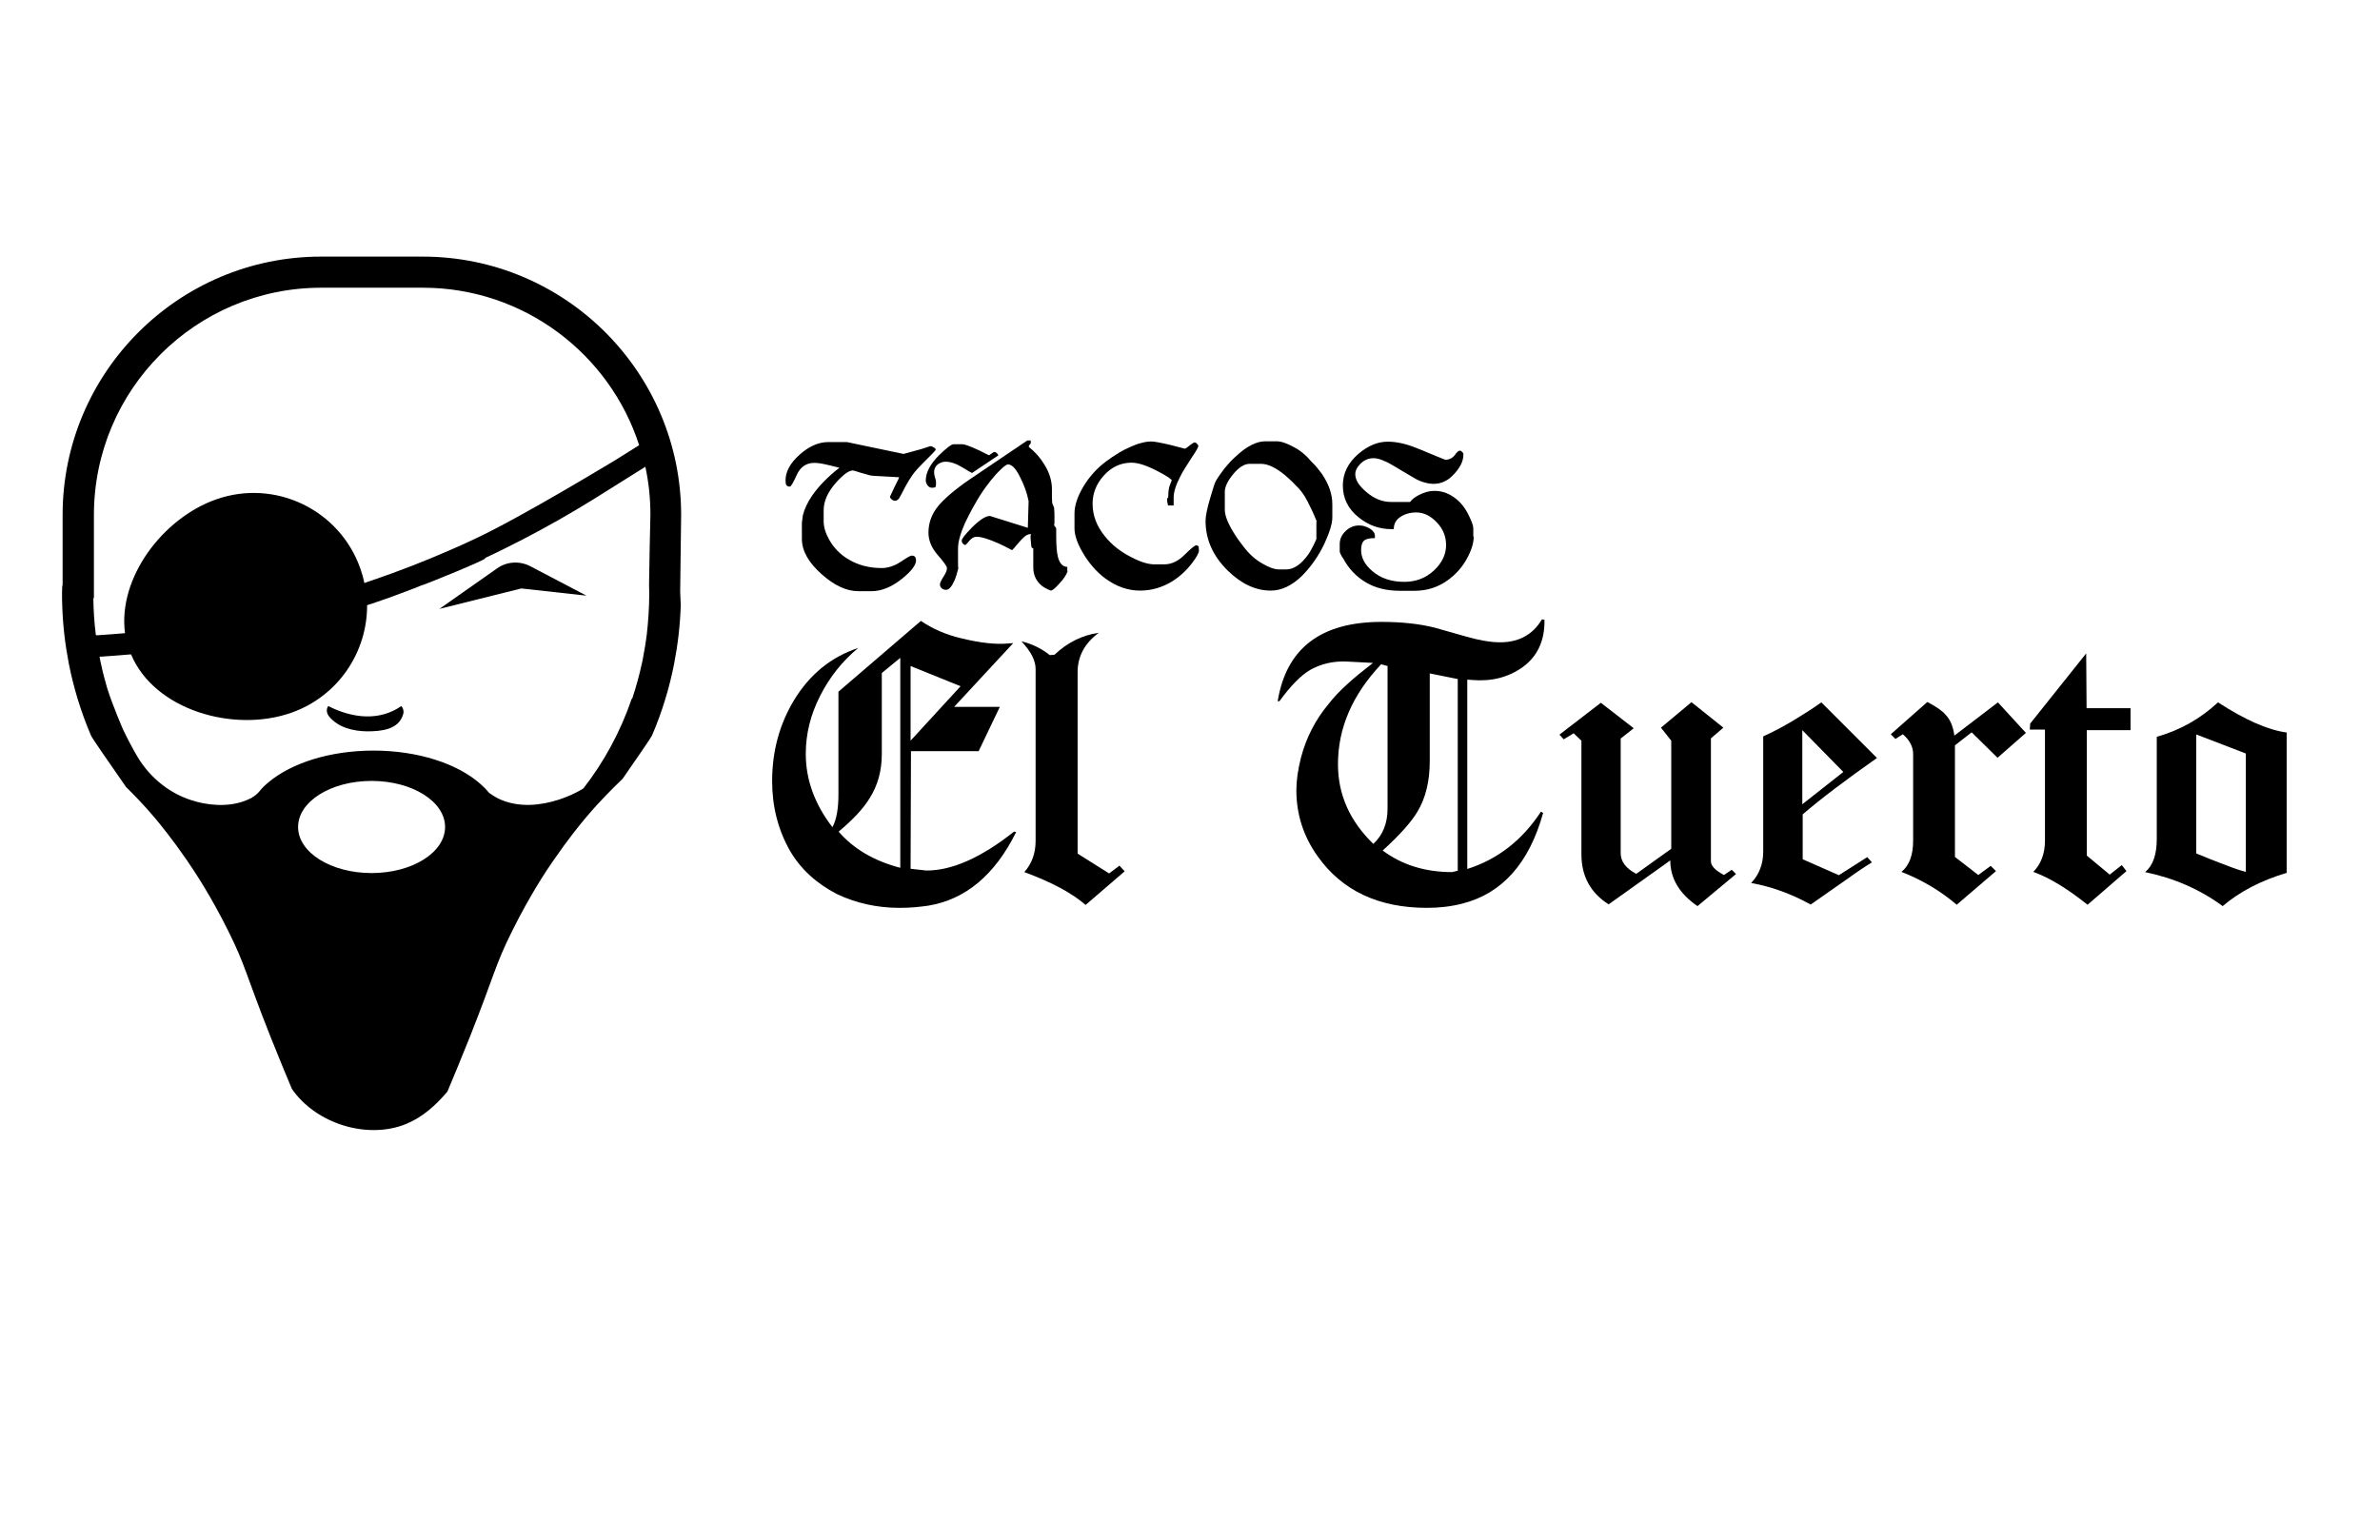 <?xml version="1.0" encoding="utf-8"?>
<!-- Generator: Adobe Illustrator 24.1.1, SVG Export Plug-In . SVG Version: 6.00 Build 0)  -->
<svg version="1.1" id="Capa_1" xmlns="http://www.w3.org/2000/svg" xmlns:xlink="http://www.w3.org/1999/xlink" x="0px" y="0px"
	 viewBox="0 0 1224 792" style="enable-background:new 0 0 1224 792;" xml:space="preserve">
<g>
	<g>
		<path d="M168.8,363.2c-1.2,1.7-0.8,3.8,0.5,5.4c4.7,5.7,12.4,7.5,19.4,7.6c7.1,0,16.5-0.7,18.7-9c0.4-1.5-0.1-3-1-4
			C195.4,370.8,181.9,369.8,168.8,363.2z"/>
	</g>
	<g>
		<path d="M255.6,292.4L226,313.2l42.1-10.5l33.5,3.7l-28.8-15.1C267.3,288.4,260.6,288.8,255.6,292.4z"/>
	</g>
	<g>
		<path d="M350.3,264.9c0-73.3-59.6-132.9-132.9-132.9h-52.3c-73.3,0-132.9,59.6-132.9,132.9v36.4H32c0,1.3-0.1,2.6-0.1,4
			c0,2,0,3.9,0.1,5.9c0.3,10.3,1.5,20.4,3.4,30.2c2.5,12.7,6.3,24.9,11.2,36.5c0,0,0,0,0,0c0.4,1.5,9,13.5,18.2,26.9c0,0,0,0,0,0
			c4.1,4.1,8.9,8.9,14.9,16c2.6,3.1,8.9,10.8,16.2,21.4c4,5.8,12.4,18.4,21.4,36.5c9,18,8.9,22,21.9,54.8
			c4.8,12.1,8.4,20.6,10.9,26.6c12.3,17.9,38.7,26.2,58.7,18.1c8.5-3.5,15.3-9.6,21.3-16.7c2.6-6.2,6.3-15,11.5-28
			c13-32.8,12.9-36.8,21.9-54.8c9-18.1,17.4-30.8,21.4-36.5c7.3-10.6,13.6-18.3,16.2-21.4c8.1-9.6,14-15.2,19.1-20.2
			c8-11.6,14.9-21.4,15.3-22.7c0,0,0,0,0,0c4.9-11.5,8.7-23.7,11.2-36.5c1.9-9.8,3.1-19.9,3.4-30.2c-0.1-2.2-0.2-4.4-0.3-6.7
			L350.3,264.9z M49.3,326.7c-0.8-6.2-1.2-12.6-1.3-19c0.1,0,0.2,0,0.3,0v-42.8c0-64.5,52.4-116.9,116.9-116.9h52.3
			c51.9,0,96.1,34.1,111.2,81l-12.6,7.9c0-0.1-47.1,28.7-71.9,40.3c-4.2,2-8.4,3.9-12.6,5.7c0,0,0,0,0,0
			c-13.2,5.8-26.7,11-40.4,15.7c-1.2,0.4-2.5,0.8-3.8,1.3c-0.5-2.5-1.2-5-2.1-7.5c-10.7-30.3-43.9-46.2-74.2-35.5
			c-27.5,9.7-50.6,40.5-46.8,68.8c-4.8,0.4-9.7,0.8-14.5,1.1C49.6,326.7,49.4,326.7,49.3,326.7z M191.1,449.1
			c-20.9,0-37.8-10.6-37.8-23.7c0-13.1,16.9-23.7,37.8-23.7s37.8,10.6,37.8,23.7C228.9,438.5,212,449.1,191.1,449.1z M333.8,300.8
			c0,1.5,0.1,2.9,0.1,4.4c0,7.3-0.5,14.5-1.3,21.5c-0.5,3.8-1.1,7.5-1.8,11.1c-0.2,1.2-0.4,2.4-0.7,3.5c-1.3,6.1-3,12.1-4.9,17.9
			c-0.1,0.1-0.2,0.1-0.3,0.2c-5.8,17-14.3,32.6-24.9,46.2c-3.9,2.4-8.2,4.3-12.5,5.7c-9.5,3.1-20.2,4.1-29.6,0.2
			c-1.9-0.8-3.7-1.8-5.4-3c-0.4-0.2-0.7-0.5-1.1-0.8c-1.3-1.6-2.8-3.1-4.5-4.6c-11.6-10.2-31.8-17-54.8-17c-22.4,0-42.2,6.4-54,16.3
			c-1.8,1.5-3.4,3-4.7,4.7c-1.2,1.4-2.6,2.5-4.2,3.4c0,0,0,0,0,0c-8.6,4.5-19,4.3-28.2,1.9c-0.1,0-0.2,0-0.2-0.1
			c-12.7-3.3-23.5-11.9-30.2-23.2c-2.5-4.3-4.9-8.8-7.1-13.4c-0.1,0-5.9-13.8-8.1-20.9c-0.1-0.3-0.2-0.6-0.3-0.9
			c-1.2-4.1-2.3-8.3-3.2-12.6c-0.3-1.2-0.5-2.3-0.7-3.5c0.2,0,0.3,0,0.5,0c5.2-0.3,10.5-0.8,15.7-1.2c12,28.7,52.9,40.5,82.5,30
			c24.1-8.5,39-31.2,38.9-55.3c0.8-0.3,1.7-0.5,2.5-0.8c5.8-1.9,11.6-4,17.3-6.2c2.5-0.9,5-1.9,7.5-2.9c0.3-0.1,0.6-0.3,1-0.4
			c-0.7,0.6,36.4-14.4,32.2-13.9c6.5-3,12.9-6.2,19.3-9.5c12.4-6.4,24.5-13.3,36.5-20.7l0,0l26.8-16.8c1.7,7.9,2.6,16.1,2.6,24.6
			C334.4,264.9,333.8,299.5,333.8,300.8z"/>
	</g>
</g>
<g>
	<g>
		<path d="M477.2,465.9c-2.2,0.3-4.5,0.6-7,0.8s-5,0.3-7.6,0.3c-11.5,0-22.3-2.4-32.2-7.1c-10.6-5.5-18.7-12.9-24.2-22.4
			c-6.1-10.8-9.1-22.7-9.1-35.7c0-15.4,3.8-29.3,11.3-41.7c8.1-13.3,19.1-22.2,33-26.8c-8.1,6.7-14.7,14.9-19.6,24.6
			c-5,9.8-7.4,19.7-7.4,29.9c0,13.3,4.6,25.9,13.7,37.7c2.1-3.8,3.1-9.5,3.1-16.9v-52.8l42.4-36.4c6.1,4.1,12.9,7.1,20.6,8.9
			c9.8,2.4,17.8,3.3,24.2,2.7l2.7-0.2l-30.4,32.8h23.5l-10.9,22.8h-34.8l-0.2,60.5l8.2,0.9c13.2,0,28.2-6.7,45-20l1.1,0.2
			C511.6,450.2,496.4,462.8,477.2,465.9z M463,338.4l-9.5,7.8v41.7c0,8.6-2.1,16.1-6.2,22.6c-3.1,5.2-8.4,10.9-16,17.3
			c7.7,8.9,18.3,15.1,31.7,18.6V338.4z M468.3,342.6V381L494,353L468.3,342.6z"/>
		<path d="M558.3,465.5c-7-6.1-17.4-11.7-31.5-16.9c3.8-4.3,5.8-9.6,5.8-16v-88.5c0-4.3-2.4-9-7.3-14.2c5.5,1.3,10.3,3.7,14.6,7.1
			l2.4-0.2c6.8-6.4,14.4-10.1,22.8-11.3c-7.2,5.3-10.9,12.1-10.9,20.2v93.4l16.2,10.2l5.3-4l2.7,2.9L558.3,465.5z"/>
		<path d="M783.2,343.1c-7.4,5.3-16,7.5-25.9,6.7l-2.7-0.2V447c15.5-4.9,28.2-14.7,37.9-29.5l1.1,0.7c-7.2,25.9-21.1,41.4-41.5,46.6
			c-5.8,1.5-11.8,2.2-18.2,2.2c-25,0-43.8-8.9-56.3-26.6c-7.2-10.1-10.9-21.4-10.9-33.9c0-5,0.8-10.6,2.4-16.9
			c2.7-10.2,7.4-19.4,14.2-27.5c2.5-3.3,5.7-6.6,9.5-10.1c3.8-3.5,8.3-7.1,13.3-11l-13.5-0.7c-6.8-0.3-13,1.1-18.6,4.2
			c-4.9,2.8-10.2,8.2-16,16.2h-0.9c4.4-27.2,22.2-40.8,53.4-40.8c10.3,0,19.4,1,27.1,2.9c4.1,1.2,9.7,2.7,16.6,4.7
			c6.7,1.9,12.4,2.9,17.3,2.9c9.6,0,16.8-3.9,21.5-11.8l1.3,0.2C794.5,329.5,790.7,337.6,783.2,343.1z M713.6,342.6l-3.3-0.9
			c-14.8,15.7-22.2,32.8-22.2,51.4c0,15.7,6.1,29.3,18.2,41c4.9-4.6,7.3-10.6,7.3-18.2V342.6z M749.7,349.3l-14.4-2.9v45.2
			c0,10.2-2.1,18.8-6.2,25.7c-3,5.2-8.9,11.9-18,20.2c9.9,7.4,21.8,11.1,35.7,11.1l2.9-0.7V349.3z"/>
		<path d="M873,466.1c-9.3-6.4-14-14.2-14-23.5l-31.7,22.6c-9.3-5.9-14-14.5-14-25.7V381l-4-3.8l-5.1,3.1l-2.2-2.4l21.3-16.4
			l16.9,13.1l-6.7,5.3v59c0,4.3,2.7,7.8,8,10.6l18-12.9V381l-5.3-6.7l15.7-13.1l16.4,13.1l-6.4,5.5v63.2c0,2.4,2.2,4.7,6.7,7.1
			l4-2.7l2.2,2.2L873,466.1z"/>
		<path d="M927.1,418.9v23.1l18.6,8.2l14.6-9.3l2.4,2.7c-1.9,1.2-3.9,2.4-5.9,3.8c-2,1.3-4.1,2.8-6.3,4.4l-19.3,13.5
			c-9.9-5.5-20.1-9.2-30.6-11.1c4.1-4.3,6.2-9.7,6.2-16.2v-59.2c5.2-2.4,10.2-5,15.2-8c5-3,9.9-6.1,14.7-9.5l28.6,28.6
			C949.2,401.2,936.4,410.9,927.1,418.9z M926.9,375.6v38.1l21.1-16.6L926.9,375.6z"/>
		<path d="M1027.3,389.8l-13.3-13.1l-8.6,6.7v57.4l12,9.3l6.4-4.7l2.7,2.7l-20.2,17.3c-8.3-7.1-17.7-12.7-28.4-16.9
			c4-3.3,6-8.6,6-16v-44.6c0-3.8-1.8-7.2-5.3-10.2l-3.8,2.4l-2.4-2.4l18.8-16.6c4.6,2.4,7.8,4.6,9.5,6.7c2.4,2.5,3.8,6.1,4.4,10.6
			l22.4-17.1l14.4,15.7L1027.3,389.8z"/>
		<path d="M1073.2,375.6v64.5l11.8,9.8l6.2-4.9l2.4,3.1l-20,17.3c-10.5-8.4-19.8-14-27.9-16.9c4-4.1,6-9.5,6-16v-57.2h-7.8l0.2-3.1
			l28.8-36.1l0.2,28.2h22.6v11.3H1073.2z"/>
		<path d="M1143.1,466.1c-11.7-8.6-25-14.4-39.9-17.5c4-3.3,6-8.9,6-17.1V379c11.8-3.3,22.3-9.2,31.5-17.7
			c13.9,9,25.6,14.2,35.3,15.5V449C1162.9,452.9,1151.9,458.6,1143.1,466.1z M1155,387.6l-25.5-9.8v61.2c2.5,1,5.1,2.1,7.6,3.1
			c2.6,1,5.3,2.1,8.1,3.1c3.8,1.5,7.1,2.6,9.8,3.3V387.6z"/>
	</g>
	<g>
		<path d="M481.2,231.4c0,0.3-2.3,2.6-6.8,7.1c-2.5,2.5-4.1,4.4-5.1,5.8c-1.2,1.7-2.3,3.5-3.3,5.3c-1,1.8-2,3.7-3,5.7
			c-0.7,1.5-1.6,2.3-2.7,2.3c-0.5,0-1.1-0.2-1.7-0.7c-0.6-0.5-0.9-1-0.9-1.4c0-0.1,0.8-1.7,2.3-4.9c1.6-3.1,2.4-4.8,2.4-5.1
			l-7.1-0.4c-2.4-0.1-4.2-0.2-5.5-0.3c-1.3-0.1-2.1-0.2-2.5-0.3c-0.4-0.1-0.9-0.3-1.7-0.5c-0.7-0.2-1.7-0.5-2.9-0.8
			c-2.4-0.8-3.8-1.2-4.1-1.2c-2,0-4.9,2.1-8.6,6.2c-4.3,4.9-6.4,9.6-6.4,14.2v5.8c0,3,1,6.2,3,9.7c2.4,4.1,5.6,7.4,9.7,9.8
			c5,3,10.7,4.5,17.1,4.5c3.3,0,6.6-1.1,9.8-3.2c3.1-2.1,5-3.2,5.7-3.2c0.9,0,1.5,0.3,1.8,0.8c0.3,0.5,0.4,1.1,0.4,1.7
			c0,2.4-2.4,5.5-7.2,9.4c-5.4,4.3-10.6,6.4-15.7,6.4h-6.8c-6,0-12.3-2.9-18.8-8.7c-6.8-6-10.2-12.1-10.2-18.2v-8.3l0.5-3.8
			c0.8-3.3,2.4-6.7,4.8-10.2c3.4-4.9,8.1-9.7,14-14.3c-1.2-0.3-2.3-0.6-3.3-0.8c-1-0.3-2-0.5-2.9-0.7c-2.9-0.7-5.1-1-6.7-1
			c-4.1,0-7.1,2-9,6.1c-1.8,4-3,6.1-3.6,6.1c-0.9,0-1.5-0.3-1.8-0.8c-0.3-0.5-0.4-1.3-0.4-2.4c0-4.5,2.4-8.9,7.2-13.2
			c4.8-4.3,9.7-6.5,14.7-6.5h9.7l29.1,6.1l9.1-2.5l4.6-1.5c0.6,0,1.2,0.2,1.8,0.7C480.8,230.3,481.2,230.8,481.2,231.4z"/>
		<path d="M499.9,243.3c-0.2-0.1-0.8-0.4-1.7-0.9c-0.9-0.6-2.3-1.4-4-2.4c-2.7-1.6-5.4-2.5-8-2.5c-1.2,0-2.4,0.4-3.5,1.1
			c-1.5,1-2.3,2.5-2.3,4.4c0,0.8,0.2,1.7,0.5,2.8c0.4,1,0.5,1.9,0.5,2.6c0,1.2-0.1,2-0.4,2.2c-0.3,0.2-0.9,0.3-1.7,0.3
			c-1,0-1.8-0.5-2.4-1.4c-0.6-1-0.8-1.8-0.8-2.2c0-4.2,2.3-8.6,6.8-13.1c3.9-3.8,6.4-5.7,7.6-5.7h4.4c1.1,0,3.7,0.9,7.8,2.8
			c0.7,0.3,1.6,0.7,2.5,1.2c1,0.5,2.1,1.1,3.5,1.7l1.1-0.8c0.8-0.6,1.3-0.9,1.5-0.9c0.3,0,0.6,0.1,1,0.3c0.4,0.2,0.7,0.7,1.2,1.4
			L499.9,243.3z M549.1,293.7c-0.6,1.9-2,4.1-4.4,6.6c-2.1,2.4-3.6,3.5-4.3,3.5c-1-0.4-1.9-0.8-2.6-1.2c-0.7-0.4-1.4-0.8-1.9-1.2
			c-3-2.4-4.5-5.6-4.5-9.5v-8v-1.8c-0.4-0.1-0.6-0.2-0.7-0.4c-0.3-0.4-0.4-0.9-0.4-1.5c-0.1-0.7-0.1-1.5-0.2-2.4
			c-0.1-0.9-0.1-1.5-0.1-1.8c0-0.5,0.1-0.9,0.3-1.2h-1.1c-0.7,0.2-1.4,0.5-2.1,1.1c-0.7,0.6-1.4,1.2-2.1,2c-0.7,0.8-1.4,1.6-2.2,2.5
			c-0.7,0.9-1.5,1.8-2.3,2.6c-2.9-1.5-5.1-2.7-6.8-3.4c-5.2-2.3-9-3.5-11.4-3.5c-1.4,0-2.7,0.7-3.8,2.1c-1.1,1.4-1.8,2.1-2.1,2.1
			c-0.4,0-0.8-0.2-1.2-0.7c-0.4-0.4-0.6-0.9-0.6-1.5c0-1,1.8-3.2,5.3-6.8c3.9-3.9,7-5.9,9.2-5.9l19.5,6.1l0.4-13.7
			c-0.4-2.1-1-4.3-1.8-6.5c-0.8-2.2-1.8-4.4-3-6.7c-2-3.8-3.9-5.7-5.8-5.7c-1,0-3,1.7-6.1,5c-1.9,2.1-3.8,4.5-5.6,7
			c-1.8,2.5-3.6,5.3-5.3,8.4c-1.2,2-2.2,3.9-3,5.5s-1.5,3-2.1,4.2c-2.4,5.4-3.6,9.8-3.6,13.1c0,2.8,0,5,0,6.6c0,1.6,0,2.8,0.1,3.4
			c0,0.1,0,0.2,0,0.3c0,0.1,0,0.3-0.1,0.5c-0.6,2.3-1.1,4-1.6,5.2c-1.5,3.5-3,5.3-4.5,5.3c-1,0-1.8-0.3-2.3-0.8
			c-0.6-0.5-0.9-1.2-0.9-2.1c0-0.7,0.8-2.3,2.4-4.8c0.8-1.3,1.2-2.4,1.2-3.5c0-0.9-1.6-3.1-4.8-6.8c-3.1-3.6-4.7-7.4-4.7-11.4
			c0-5.1,1.7-9.7,5.1-13.8c1.5-1.8,3.6-3.9,6.3-6.2c2.7-2.3,6.1-4.9,10.1-7.6l29.3-19.8h1.8v1.5c-0.3,0.3-0.5,0.5-0.7,0.8
			c-0.2,0.3-0.3,0.6-0.3,1c3.1,2.4,5.8,5.4,8.1,9.2c2.6,4.2,3.8,8.4,3.8,12.5v4c0,1.9,0.1,3.2,0.4,3.9c0.3,0.6,0.5,1.2,0.7,1.6
			c0.2,1.8,0.2,3.5,0.2,4.9c0,1.3,0,2.3,0,2.8c0,0.5-0.1,1-0.2,1.4c0.2,0.3,0.4,0.6,0.7,0.9c0.3,0.3,0.4,0.6,0.4,1v3.6
			c0,5,0.3,8.6,0.9,10.9c0.9,3.3,2.5,5,4.8,5V293.7z"/>
		<path d="M616.6,283.1c0,1.3-1.2,3.5-3.5,6.5c-2.8,3.7-6.2,6.9-10.2,9.4c-5.2,3.2-10.7,4.8-16.6,4.8c-6.3,0-12.2-2.1-17.8-6.2
			c-4.6-3.4-8.5-7.9-11.7-13.4c-2.8-4.8-4.2-8.9-4.2-12.4v-7.7c0-4,1.5-8.6,4.5-13.7c3.1-5.2,7-9.5,11.8-13.1c2.1-1.6,4.3-3,6.4-4.3
			c2.1-1.3,4.2-2.3,6.2-3.2c2-0.9,3.9-1.6,5.7-2c1.8-0.5,3.5-0.7,5-0.7c1.4,0,4.7,0.6,9.8,1.8c0.9,0.2,1.9,0.5,3.1,0.8
			c1.2,0.3,2.6,0.7,4.2,1.1c0.4,0,1.4-0.7,3.1-2.1c0.9-0.7,1.5-1.1,2-1.1c0.4,0,0.8,0.2,1.2,0.7c0.4,0.4,0.7,0.8,0.7,1.1
			c0,0.6-1.1,2.6-3.3,5.8c-1.3,2-2.5,3.9-3.5,5.5c-1,1.6-1.9,3.1-2.5,4.4c-2.3,4.4-3.4,8-3.4,10.8v4.1h-2.9
			c-0.4-1.5-0.5-2.5-0.5-3.1c0-0.4,0.1-0.7,0.4-0.8l0.2-0.2c0-2.3,0.2-4,0.5-5.3c0.2-0.6,0.4-1.1,0.6-1.7c0.2-0.6,0.4-1.1,0.7-1.7
			c0-0.7-2.4-2.3-7.2-4.8c-5.5-2.9-10-4.4-13.5-4.4c-5.6,0-10.4,2.3-14.4,6.8c-3.7,4.2-5.6,9-5.6,14.3c0,6,2.1,11.6,6.3,16.7
			c3.5,4.4,7.9,7.9,13.4,10.7c4.9,2.6,8.9,3.8,12.1,3.8h5.1c3.6,0,7.1-1.6,10.4-4.9c3.3-3.3,5.3-4.9,6-4.9c0.5,0,0.9,0.2,1.3,0.7
			C616.4,281.8,616.6,282.4,616.6,283.1z"/>
		<path d="M685.2,266.1c0,3.2-1.4,7.8-4.1,13.6c-3,6.3-6.8,11.7-11.2,16.2c-5.3,5.3-10.8,7.9-16.4,7.9c-7.8,0-15.2-3.5-22.2-10.4
			c-7.5-7.4-11.3-15.9-11.3-25.5c0-2.4,0.8-6.4,2.5-12.1c1.4-4.8,2.3-7.6,2.8-8.4c1.3-2.2,2.8-4.3,4.4-6.4c1.7-2.1,3.5-4.1,5.6-6
			c5.6-5.3,10.8-8,15.4-8h5.9c2.4,0,5.4,1.1,9.2,3.2c3.2,1.7,6,4.1,8.4,7c1.1,1.1,2.2,2.2,3.1,3.3c0.9,1.1,1.7,2.2,2.5,3.2
			c3.6,5.3,5.4,10.5,5.4,15.7V266.1z M677.2,268.3c-1.4-3.6-3-7-4.7-10.3c-1.8-3.5-3.8-6.2-5.9-8.1c-1.2-1.3-2.3-2.4-3.3-3.3
			s-1.9-1.7-2.6-2.3c-4.7-3.8-8.7-5.7-12.1-5.7h-6c-2.6,0-5.4,1.7-8.3,5.2c-2.9,3.5-4.4,6.6-4.4,9.2v9.2c0,2.9,1.5,6.8,4.5,11.7
			c0.4,0.7,1,1.6,1.8,2.8c0.8,1.2,1.9,2.6,3.1,4.2c3,4,6.4,7.1,10.3,9.2c3.1,1.8,5.8,2.8,8,2.8h3.9c3.9,0,7.7-2.6,11.4-7.8
			c1.1-1.6,2.5-4.2,4.1-7.8V268.3z"/>
		<path d="M757.9,276c0,3.3-1.1,6.9-3.3,11c-2.5,4.7-5.9,8.5-10.1,11.5c-5,3.6-10.7,5.4-17,5.4H720c-6.8,0-12.6-1.4-17.5-4.3
			c-4.9-2.9-8.9-7-11.8-12.5c-0.5-0.5-0.7-0.9-0.8-1.2c-0.6-1-0.9-1.8-0.9-2.4v-3.6c0-2.6,1-4.8,3.1-6.8c2-1.9,4.3-2.8,6.8-2.8
			c1,0,2,0.1,2.9,0.4c0.9,0.3,1.8,0.7,2.7,1.2c1.7,1.1,2.6,2.3,2.6,3.8v1.1c-2.7,0-4.6,0.4-5.6,1.3c-1,0.9-1.5,2.5-1.5,4.8
			c0,4,1.9,7.6,5.8,10.9c4.3,3.7,9.8,5.5,16.4,5.5c5.9,0,11-1.9,15.2-5.8c4.2-3.9,6.3-8.3,6.3-13.1c0-4.5-1.6-8.4-4.8-11.7
			c-3.2-3.4-6.7-5.1-10.6-5.1c-3.1,0-5.8,0.8-8.1,2.3c-2.3,1.5-3.4,3.6-3.4,6.3h-1.1c-6.3,0-12-2-17-6.1c-5.4-4.3-8.1-9.8-8.1-16.4
			c0-6.2,2.7-11.7,8.1-16.3c4.8-4.1,9.8-6.2,15-6.2c4.3,0,9,1,13.8,2.9c2.7,1,5.3,2.1,7.9,3.2c2.6,1.1,5.3,2.2,7.9,3.2
			c2,0,3.6-0.8,4.8-2.3c1.1-1.6,2-2.4,2.7-2.4c0.3,0,0.6,0.2,1.1,0.6c0.5,0.4,0.7,0.9,0.7,1.5c0,3.5-1.9,7.1-5.6,10.8
			c-2.8,2.8-6.1,4.2-9.8,4.2c-1.5,0-3.2-0.3-4.9-0.8c-1.7-0.5-3.6-1.3-5.5-2.5c-1.9-1.1-3.8-2.2-5.6-3.3c-1.8-1.1-3.6-2.2-5.4-3.2
			c-2-1.2-3.8-2-5.4-2.6c-1.6-0.6-3-0.8-4.1-0.8c-2.4,0-4.6,0.9-6.5,2.7c-1.8,1.8-2.8,3.6-2.8,5.5c0,3,1.9,6,5.7,9.2
			c4,3.4,8.2,5.1,12.5,5.1h10c0.9-1.3,2.4-2.5,4.6-3.6c2.7-1.4,5.3-2.1,7.9-2.1c4.2,0,8,1.5,11.5,4.4c2.5,2.1,4.7,5,6.4,8.7
			c1.4,2.9,2.1,4.9,2.1,6.2V276z"/>
	</g>
</g>
</svg>
